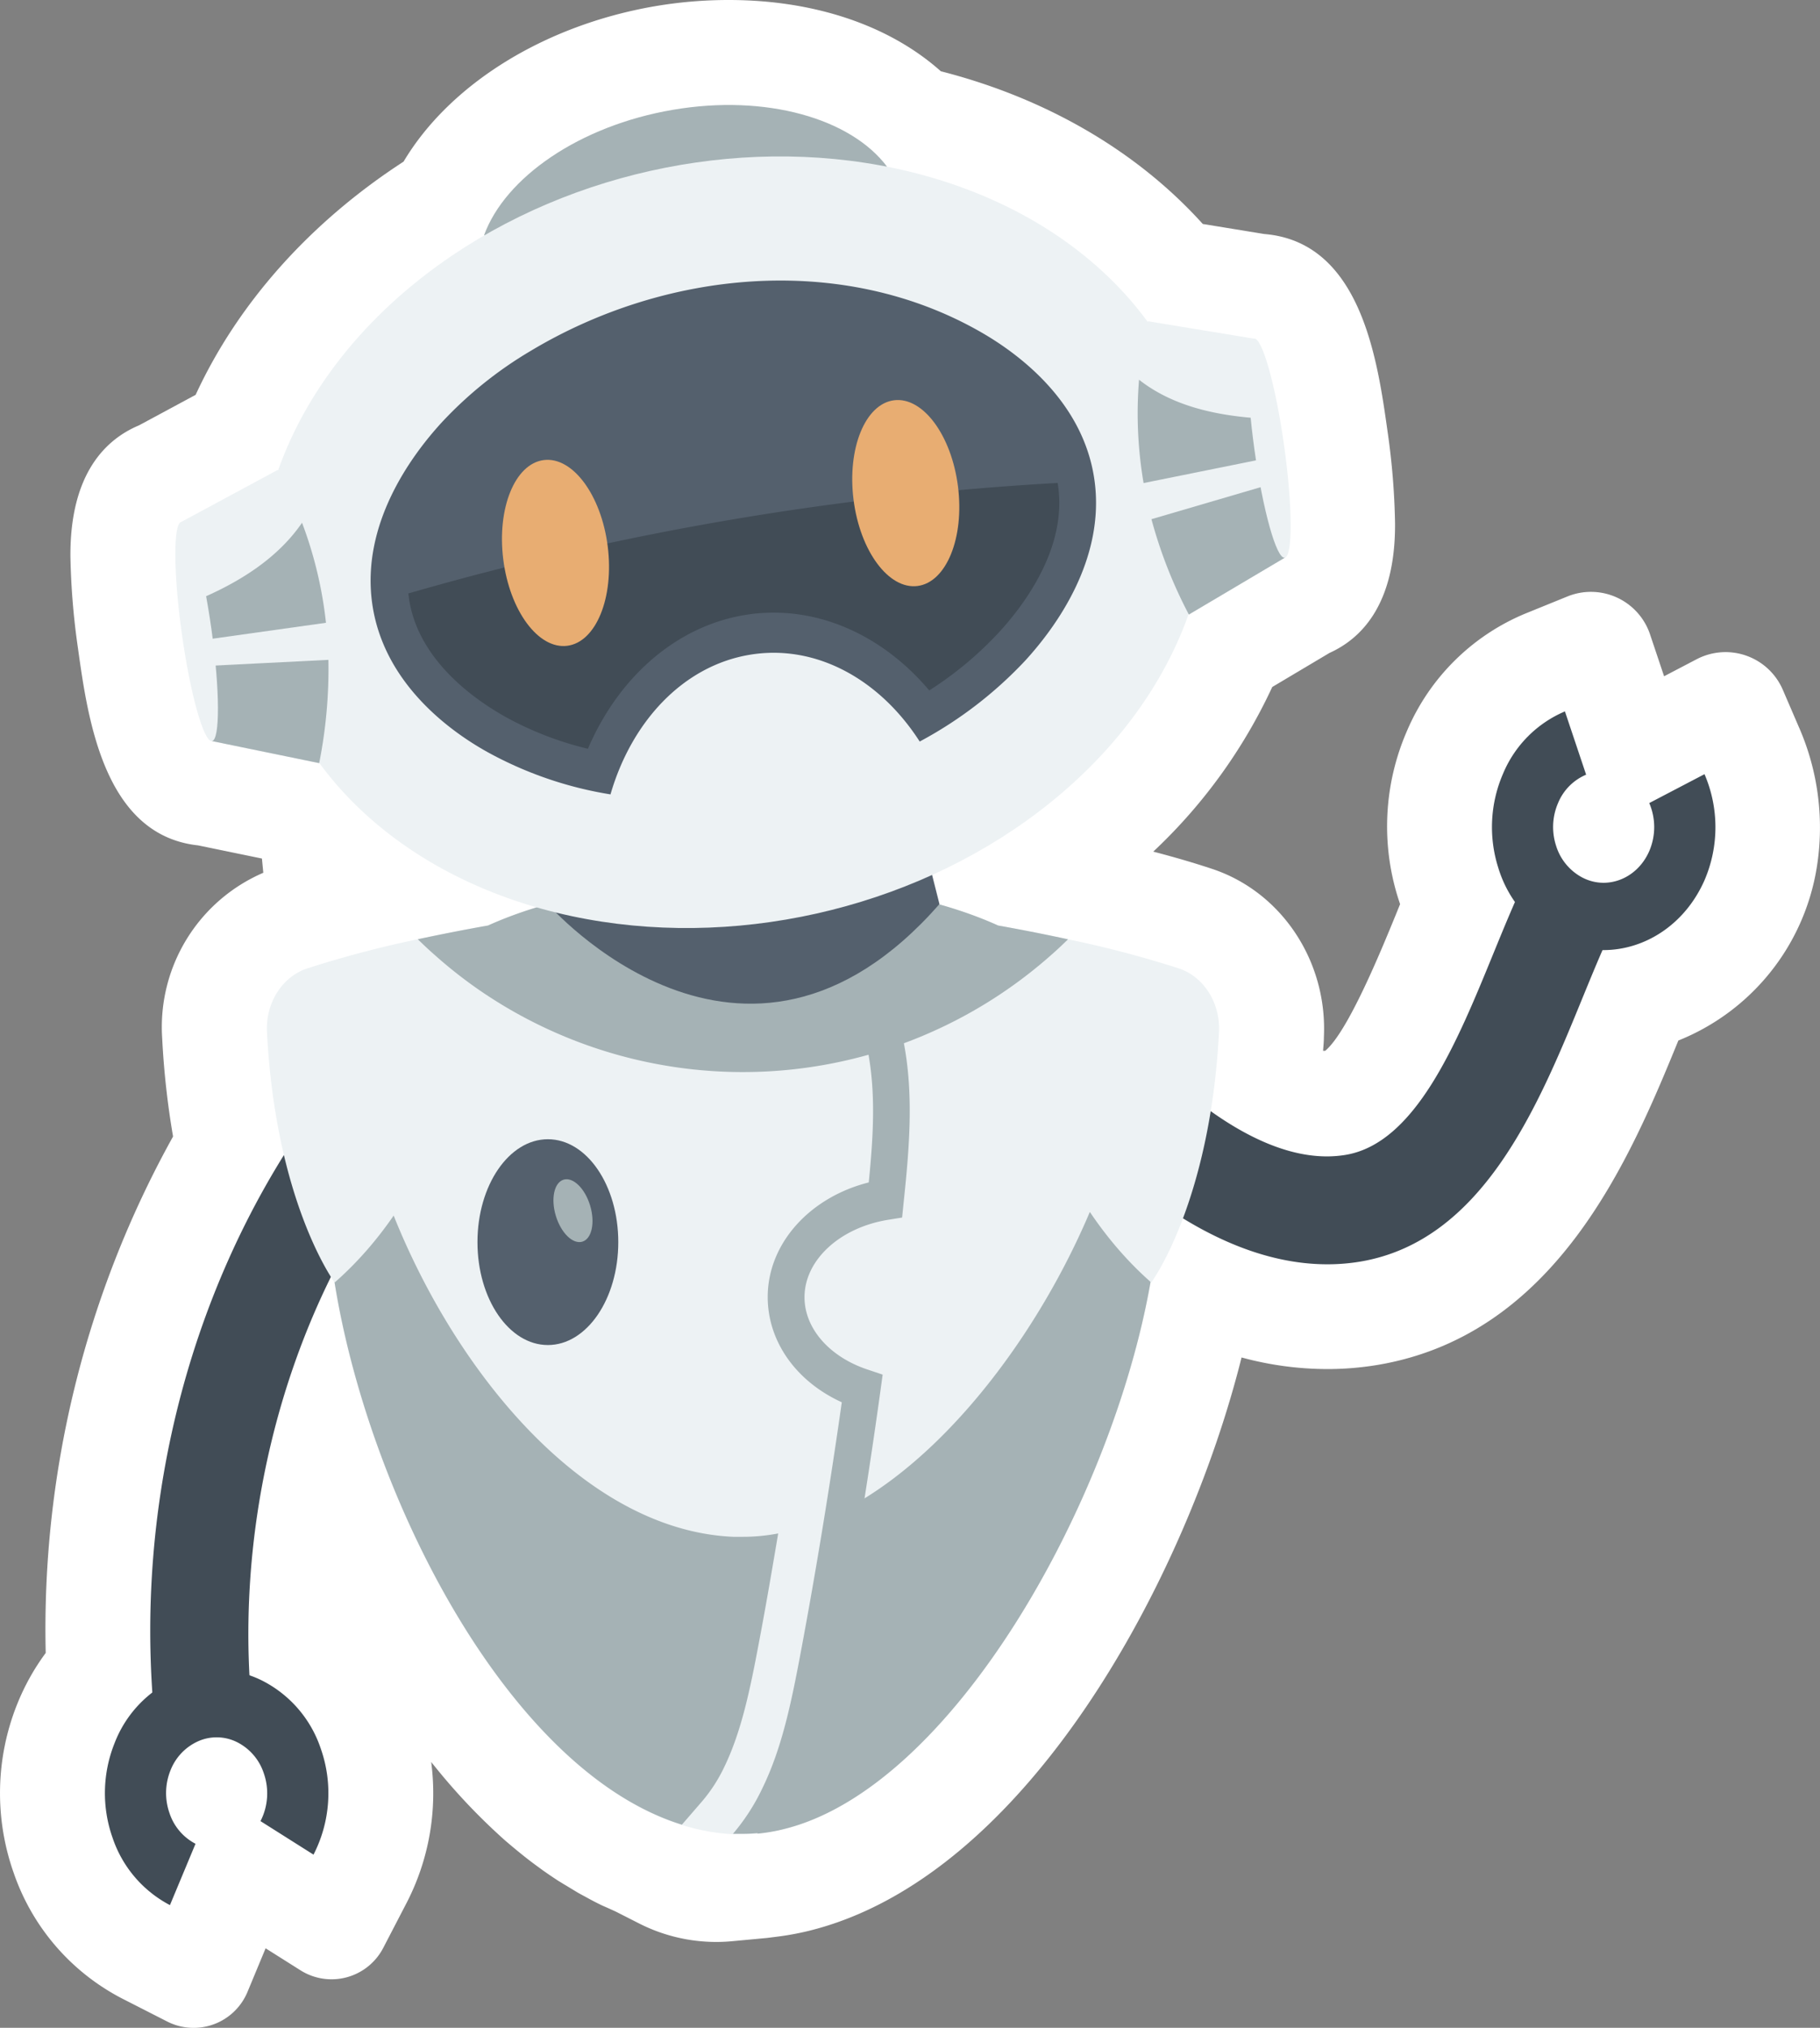 <svg xmlns="http://www.w3.org/2000/svg" viewBox="0 0 291.83 324.95" id="cute-talking-robot"><rect x="0" y="0" width="291.83" height="324.95" fill="#808080" stroke="none"/><g data-name="Layer 2"><g data-name="Layer 1"><path fill="#fff" d="M19.64,320.29A35.75,35.75,0,0,1,2.18,300.08a38.31,38.31,0,0,1,.55-26.93,36.87,36.87,0,0,1,4.6-8.27,162.52,162.52,0,0,1,20.42-82.76A132,132,0,0,1,26,166.27a26.92,26.92,0,0,1,16.22-26.41L42,137.58l-10.24-2.11c-15.06-1.63-17.67-20.22-19.25-31.53a117.55,117.55,0,0,1-1.22-14.78c-.07-13.39,5.77-18.81,11-21l9.08-4.89c6.76-14.65,18.34-27.64,33.34-37.37C72.07,13.56,87.17,4.07,105,1a70.28,70.28,0,0,1,11.86-1c13.77,0,25.78,4.09,34,11.42,16.91,4.32,31.49,12.82,42,24.47l9.86,1.61c15.5,1.27,18.15,20.15,19.76,31.58a115.52,115.52,0,0,1,1.21,14.79c.07,13-5.41,18.46-10.51,20.76L204,110.09a85.41,85.41,0,0,1-19.08,26.38c3.42.89,6.55,1.81,9.36,2.74,11.19,3.67,18.59,14.8,18,27,0,.73-.08,1.46-.13,2.18l.34,0c3.61-3,8.85-15.77,11.42-22.05.2-.48.4-1,.59-1.45l-.27-.82a38.28,38.28,0,0,1,1.36-26.91,35.36,35.36,0,0,1,19-18.84l6.77-2.75a10,10,0,0,1,13.21,6.06l2.26,6.74,5.26-2.75a10,10,0,0,1,13.77,4.9l2.53,5.87a40.05,40.05,0,0,1,2.91,22.69,36.05,36.05,0,0,1-22.18,27.66c-7.78,19-19.59,47.22-48.31,52a49.35,49.35,0,0,1-8,.65,52.64,52.64,0,0,1-13.73-1.86c-8.8,35.2-34.42,83.44-69.58,91.93a45.29,45.29,0,0,1-4.6.85l-.7.09-1.19.15-5.57.52a27.29,27.29,0,0,1-14.94-2.83l-3.78-1.92-1.21-.55-1-.44c-.85-.41-1.72-.86-2.58-1.34l-1-.54c-.82-.47-1.65-1-2.47-1.48l-1-.61c-.82-.54-1.61-1.07-2.4-1.63l-.82-.6c-.85-.62-1.63-1.21-2.4-1.83l-.63-.51c-.88-.72-1.67-1.38-2.45-2.06l-.46-.42A98.11,98.11,0,0,1,70.23,283.7l-1.09-1.34a38.26,38.26,0,0,1-3.93,22.55l-3.75,7.22a9.34,9.34,0,0,1-13.29,3.6l-5.58-3.52-2.91,7a9.35,9.35,0,0,1-12.86,4.74Z"></path><path fill="#fff" d="M264.45,128.67a9.72,9.72,0,0,1,0,7.7c-1.94,4.45-6.79,6.33-10.81,4.19a8.64,8.64,0,0,1-4.14-5.09,9.68,9.68,0,0,1,.34-6.83,8.39,8.39,0,0,1,4.49-4.52L250.92,114A18.62,18.62,0,0,0,241,124a21.49,21.49,0,0,0-.75,15.09,20.65,20.65,0,0,0,2.69,5.47c-1.15,2.63-2.29,5.39-3.47,8.27-5.84,14.26-12.45,30.42-23.72,32.28-7.37,1.22-15.07-2.35-21.62-7a116,116,0,0,0,1.34-12.65c.24-4.64-2.41-8.89-6.46-10.22a170.89,170.89,0,0,0-17.75-4.66c-3.32-.72-7.06-1.47-11.21-2.21-1.29-.58-2.62-1.11-4-1.61l-1.16-.4c-1-.37-2.09-.71-3.17-1-.38-.11-.76-.23-1.14-.33l0-.06-1.19-4.68c19.94-9,35-24.33,41.13-41.72L206,89.38h0c1.31-.22,1.27-8.26-.09-18S202.37,54,201.06,54.27h0l-17-2.79a.09.09,0,0,0,0,.05C174.85,39,159.89,30.18,142.2,26.7h0C136.43,19,122.85,15,107.87,17.6S81,28.44,77.62,37.72h0C61.72,47,49.88,60.39,44.58,75.38a.3.3,0,0,1,0-.08L29.06,83.64h0c-1.31.22-1.27,8.27.1,18S32.68,119,34,118.76h0l17.19,3.53v0c8,10.83,20.27,18.92,34.93,23.15a66.55,66.55,0,0,0-7.87,2.9c-4.18.74-7.92,1.49-11.25,2.2a172.94,172.94,0,0,0-17.75,4.67c-4,1.33-6.7,5.58-6.45,10.22a109.66,109.66,0,0,0,2.74,19.71C29.88,210.2,22.39,240.84,24.45,271.2a19.36,19.36,0,0,0-6.1,8.19,21.48,21.48,0,0,0-.3,15.11,19,19,0,0,0,9.2,10.79l4.1-9.83a8.53,8.53,0,0,1-4.16-4.88,9.71,9.71,0,0,1,.13-6.84A8.49,8.49,0,0,1,31.8,279a7.31,7.31,0,0,1,6.2.15,8.56,8.56,0,0,1,4.29,4.94,9.75,9.75,0,0,1-.52,7.69l8.5,5.37a21.51,21.51,0,0,0,1.16-17A18.93,18.93,0,0,0,42,269.27a17.7,17.7,0,0,0-1.93-.78,130.1,130.1,0,0,1,13-63.86c.32.5.53.8.58.88h0a0,0,0,0,1,0,0c.18,1.11.38,2.24.59,3.38.08.42.17.84.25,1.26.15.72.29,1.44.45,2.16.11.52.23,1,.35,1.55s.29,1.28.44,1.92.29,1.12.43,1.69.31,1.2.47,1.81.33,1.18.49,1.78.33,1.15.5,1.74.37,1.23.56,1.85.35,1.11.53,1.66.41,1.29.63,1.93.35,1.06.54,1.58.46,1.34.7,2l.54,1.48c.26.7.52,1.4.79,2.09.17.44.35.87.52,1.31.3.75.59,1.5.9,2.24.11.27.23.54.35.81q1.84,4.43,4,8.71l.27.57c.4.8.82,1.6,1.23,2.4l.5,1c.4.75.81,1.49,1.22,2.24.19.35.38.7.58,1,.41.73.82,1.44,1.24,2.16l.63,1.05c.42.7.85,1.4,1.28,2.09l.65,1c.44.69.89,1.37,1.34,2.05l.65,1c.46.68.93,1.35,1.4,2l.63.86c.49.68,1,1.36,1.5,2l.52.66c.55.71,1.11,1.42,1.67,2.11l.23.27a81.57,81.57,0,0,0,8.48,8.87l.32.29c.62.55,1.25,1.07,1.88,1.59.19.15.38.32.58.47.6.48,1.2.93,1.81,1.38l.69.5c.59.43,1.2.83,1.8,1.23l.73.46c.61.39,1.22.75,1.83,1.1l.73.4c.62.34,1.25.67,1.89,1l.67.31c.66.31,1.33.6,2,.87l.56.2c.71.28,1.43.54,2.15.76l0,0h0a33.3,33.3,0,0,0,8.19,1.5c.53,0,1.07,0,1.6,0,.77,0,1.55-.07,2.32-.14,0,0,0,0,0,0,.23,0,.45-.07.68-.09l.53-.07a26.75,26.75,0,0,0,2.92-.54c27.1-6.54,52.77-52.48,58.93-87.72h0l.11.1a46.48,46.48,0,0,0,5.09-10.31c7,4.27,14.85,7.39,23.13,7.39a32,32,0,0,0,5.23-.42c19.73-3.25,28.59-24.89,35.7-42.27,1.11-2.7,2.17-5.28,3.22-7.67h.13c6.68,0,13.1-4.13,16.17-11.2a21.49,21.49,0,0,0,0-17Z"></path><path fill="#414c56" d="M212.82 202.6c-20.37 0-38.51-18.8-45.75-27.42l11.5-11.75c4.81 5.72 21.7 24.19 37.17 21.64 11.27-1.86 17.88-18 23.72-32.28 1.81-4.42 3.52-8.59 5.35-12.36l13.82 8.17c-1.58 3.26-3.18 7.17-4.88 11.31-7.11 17.38-16 39-35.7 42.27A32 32 0 01212.82 202.6zM25.2 279.28c-4.4-35.38 4.43-71.86 24.24-100.1l12.4 10.59C44.85 214 37 246.58 40.74 276.92z"></path><path fill="#414c56" d="M27.25 305.29a19 19 0 01-9.2-10.79 21.48 21.48 0 01.3-15.11 18.71 18.71 0 019.9-10.45 16.29 16.29 0 0113.7.33 18.93 18.93 0 019.48 10.93 21.51 21.51 0 01-1.16 17l-8.5-5.37a9.75 9.75 0 00.52-7.69A8.56 8.56 0 0038 279.17a7.31 7.31 0 00-6.2-.15 8.49 8.49 0 00-4.48 4.72 9.71 9.71 0 00-.13 6.84 8.53 8.53 0 004.16 4.88zM257.1 152.25a16.46 16.46 0 01-7.72-1.94 19.12 19.12 0 01-9.14-11.26A21.49 21.49 0 01241 124a18.62 18.62 0 019.93-10l3.4 10.14a8.39 8.39 0 00-4.49 4.52 9.68 9.68 0 00-.34 6.83 8.64 8.64 0 004.14 5.09c4 2.14 8.87.26 10.81-4.19a9.72 9.72 0 000-7.7l8.86-4.63a21.49 21.49 0 010 17C270.2 148.12 263.78 152.25 257.1 152.25z"></path><path fill="#edf2f4" d="M185.89,190.64a86.83,86.83,0,0,1-1.4,14.78c-6.16,35.23-31.83,81.18-58.93,87.72a27.2,27.2,0,0,1-6.43.79c-.53,0-1.07,0-1.6,0-31.68-1.62-57.9-51-63.88-88.38a0,0,0,0,0,0,0,96.13,96.13,0,0,1-1.27-14.87c0-17.84,6.59-29.84,17.41-37.53a50.8,50.8,0,0,1,8.46-4.8c11.29-5.1,25.48-7.1,40.89-7.1.74,0,1.48,0,2.23,0,2.87,0,5.69.14,8.46.33,11.26.76,21.58,2.85,30.22,6.75a51.22,51.22,0,0,1,8.43,4.8C179.29,160.8,185.89,172.8,185.89,190.64Z"></path><path fill="#a5b2b5" d="M124.78 245.73c-1 5.93-2 11.79-3.1 17.54-1.41 7.52-2.8 14.19-5.5 19.79a25 25 0 01-3.62 5.62l-3.22 3.72c-27.92-8.68-50.23-52.78-55.69-86.88a0 0 0 000 0 96.13 96.13 0 01-1.27-14.87c0-8.6 1.52-15.85 4.33-21.9a66 66 0 001 7.91h0c5.6 29.43 30.18 68.32 59.87 69.61l1.5 0A30.06 30.06 0 00124.78 245.73zM185.89 190.64a86.74 86.74 0 01-1.4 14.78c-6.16 35.24-31.83 81.18-58.93 87.72a28.29 28.29 0 01-4.13.7 18.72 18.72 0 011.54-2.9c.17-.28.35-.55.53-.83a14.41 14.41 0 011.72-3.52l.14-.22c0-.24.1-.48.14-.72.43-2.19.88-4.27 1.49-6.41 1.43-5 3-10 4.32-15.05.21-.8.46-1.57.73-2.32l.45-3.27c.79-5.45 1.58-10.94 2.45-16.42 21.55-10.91 40.42-41.45 45.46-65.59a66.45 66.45 0 001.15-7.85C184.36 174.79 185.89 182 185.89 190.64z"></path><path fill="#edf2f4" d="M78.27 148.3A89.75 89.75 0 0177 158.76c-2.21 12.46-8 33.31-23.34 46.76a0 0 0 000 0c-.4-.55-9.46-13.32-10.85-40.11-.25-4.64 2.41-8.89 6.45-10.22A172.94 172.94 0 0167 150.51c3.33-.71 7.07-1.46 11.25-2.2zM195.46 165.4c-1.42 27.39-10.86 40.12-10.86 40.12l-.11-.1c-15.22-13.44-21-34.21-23.23-46.65A89 89 0 01160 148.3H160c4.15.74 7.89 1.49 11.21 2.21A170.89 170.89 0 01189 155.18C193.05 156.51 195.7 160.76 195.46 165.4z"></path><path fill="#a5b2b5" d="M171.25,150.52c-.22.23-.46.45-.7.68-.68.66-1.38,1.3-2.08,1.91A74.53,74.53,0,0,1,77,158.76a73.08,73.08,0,0,1-7.21-5.65c-.7-.61-1.4-1.25-2.08-1.91-.24-.23-.48-.45-.71-.69,3.33-.71,7.07-1.46,11.25-2.2,11.29-5.1,25.48-7.1,40.89-7.1s29.61,2,40.91,7.1C164.19,149.05,167.93,149.8,171.25,150.52Z"></path><path fill="#a5b2b5" d="M136.84,148.89c-2.06.75-4.12,1.46-6.2,2.07A37.47,37.47,0,0,1,139.07,168c1.38,6.81,1,13.8.23,21.48-9.51,2.4-16.2,9.83-16.2,18.36,0,7.15,4.58,13.55,11.88,16.87-1.92,13.48-4.12,26.94-6.58,40.06-1.52,8.08-3,15.31-6.15,21.78a33.06,33.06,0,0,1-4.72,7.31c.53,0,1.07,0,1.6,0a27.2,27.2,0,0,0,6.43-.79c.67-1.11,1.3-2.28,1.89-3.5,3.47-7.23,5.15-15.25,6.7-23.51,2.65-14.09,5-28.57,7-43l.38-2.78-2.44-.82C133,217.43,129,212.88,129,207.88c0-5.93,5.63-11.15,13.41-12.41l2.24-.36.25-2.47c.94-8.88,1.64-17.54-.07-26A44.56,44.56,0,0,0,136.84,148.89Z"></path><ellipse cx="87.85" cy="199.05" fill="#54606d" rx="11.29" ry="16.49"></ellipse><ellipse cx="91.86" cy="194.02" fill="#a5b2b5" rx="2.87" ry="5.19" transform="rotate(-16.86 91.826 193.967)"></ellipse><path fill="#54606d" d="M87.85,144.88s31.28,35.91,62.79,0L145.86,126h-54Z"></path><path fill="#a5b2b5" d="M142.22,26.69c-31.39,15.5-64.6,11-64.6,11C81,28.44,92.89,20.16,107.87,17.6S136.43,19,142.22,26.69Z"></path><ellipse cx="117.59" cy="86.89" fill="#edf2f4" rx="76.77" ry="60.98" transform="rotate(-12.61 117.603 86.878)"></ellipse><path fill="#54606d" d="M175.49,76.92c1.78,12.68-6.17,23.55-11.07,28.91a65.36,65.36,0,0,1-16.95,13c-6.42-10-16.71-15.7-27.34-13.89s-18.86,10.7-22.24,22.36a60.88,60.88,0,0,1-19.74-6.79C72,117.09,61.46,109.38,59.68,96.7s6.17-23.55,11.06-28.91A63.74,63.74,0,0,1,85.11,56.22C106.64,43.31,134.8,40.5,157,53.06,163.15,56.53,173.71,64.25,175.49,76.92Z"></path><path fill="#edf2f4" d="M52.27,99.8q.33,2.94.39,5.94a77.47,77.47,0,0,1-1.48,16.55L34,118.76,29.06,83.64,44.54,75.3a67.68,67.68,0,0,1,3.89,8.47A65.07,65.07,0,0,1,52.27,99.8Z"></path><path fill="#a5b2b5" d="M52.66 105.74a77.47 77.47 0 01-1.48 16.55L34 118.76l-1.67-12zM52.27 99.8l-20.53 2.88-.87-6.21c7.42-3 13.65-7 17.56-12.7A65.07 65.07 0 0152.27 99.8z"></path><ellipse cx="31.53" cy="101.2" fill="#edf2f4" rx="2.4" ry="17.73" transform="rotate(-7.96 31.52 101.195)"></ellipse><path fill="#edf2f4" d="M183.37,77.41q.49,2.91,1.26,5.79a74.07,74.07,0,0,0,6,15.28L206,89.38l-4.93-35.11-17-2.79a68.62,68.62,0,0,0-1.39,9.37A66.31,66.31,0,0,0,183.37,77.41Z"></path><path fill="#a5b2b5" d="M184.63 83.2a74.07 74.07 0 006 15.28L206 89.38l-1.68-11.95zM183.37 77.41l20.36-4.11-.87-6.2c-7.9-.41-14.92-2.08-20.22-6.25A66.31 66.31 0 00183.37 77.41z"></path><ellipse cx="203.53" cy="71.82" fill="#edf2f4" rx="2.4" ry="17.73" transform="rotate(-7.96 203.48 71.782)"></ellipse><path fill="#414c56" d="M169.67,77.92c1.38,9.83-5.29,18.81-9.39,23.3A56.75,56.75,0,0,1,149,110.64c-7.89-9.35-18.89-13.91-29.73-12.06s-20.06,9.87-25,21.41a52.85,52.85,0,0,1-13.38-5.2c-5.14-2.91-14-9.25-15.34-19.08,0-.2-.06-.4-.08-.61A470.84,470.84,0,0,1,169.59,77.39C169.62,77.57,169.65,77.74,169.67,77.92Z"></path><ellipse cx="89.08" cy="88.6" fill="#e8ad72" rx="8.44" ry="15" transform="rotate(-7.2 89.13 88.666)"></ellipse><ellipse cx="145.24" cy="79.01" fill="#e8ad72" rx="8.44" ry="15" transform="rotate(-7.2 145.347 79.038)"></ellipse></g></g></svg>
